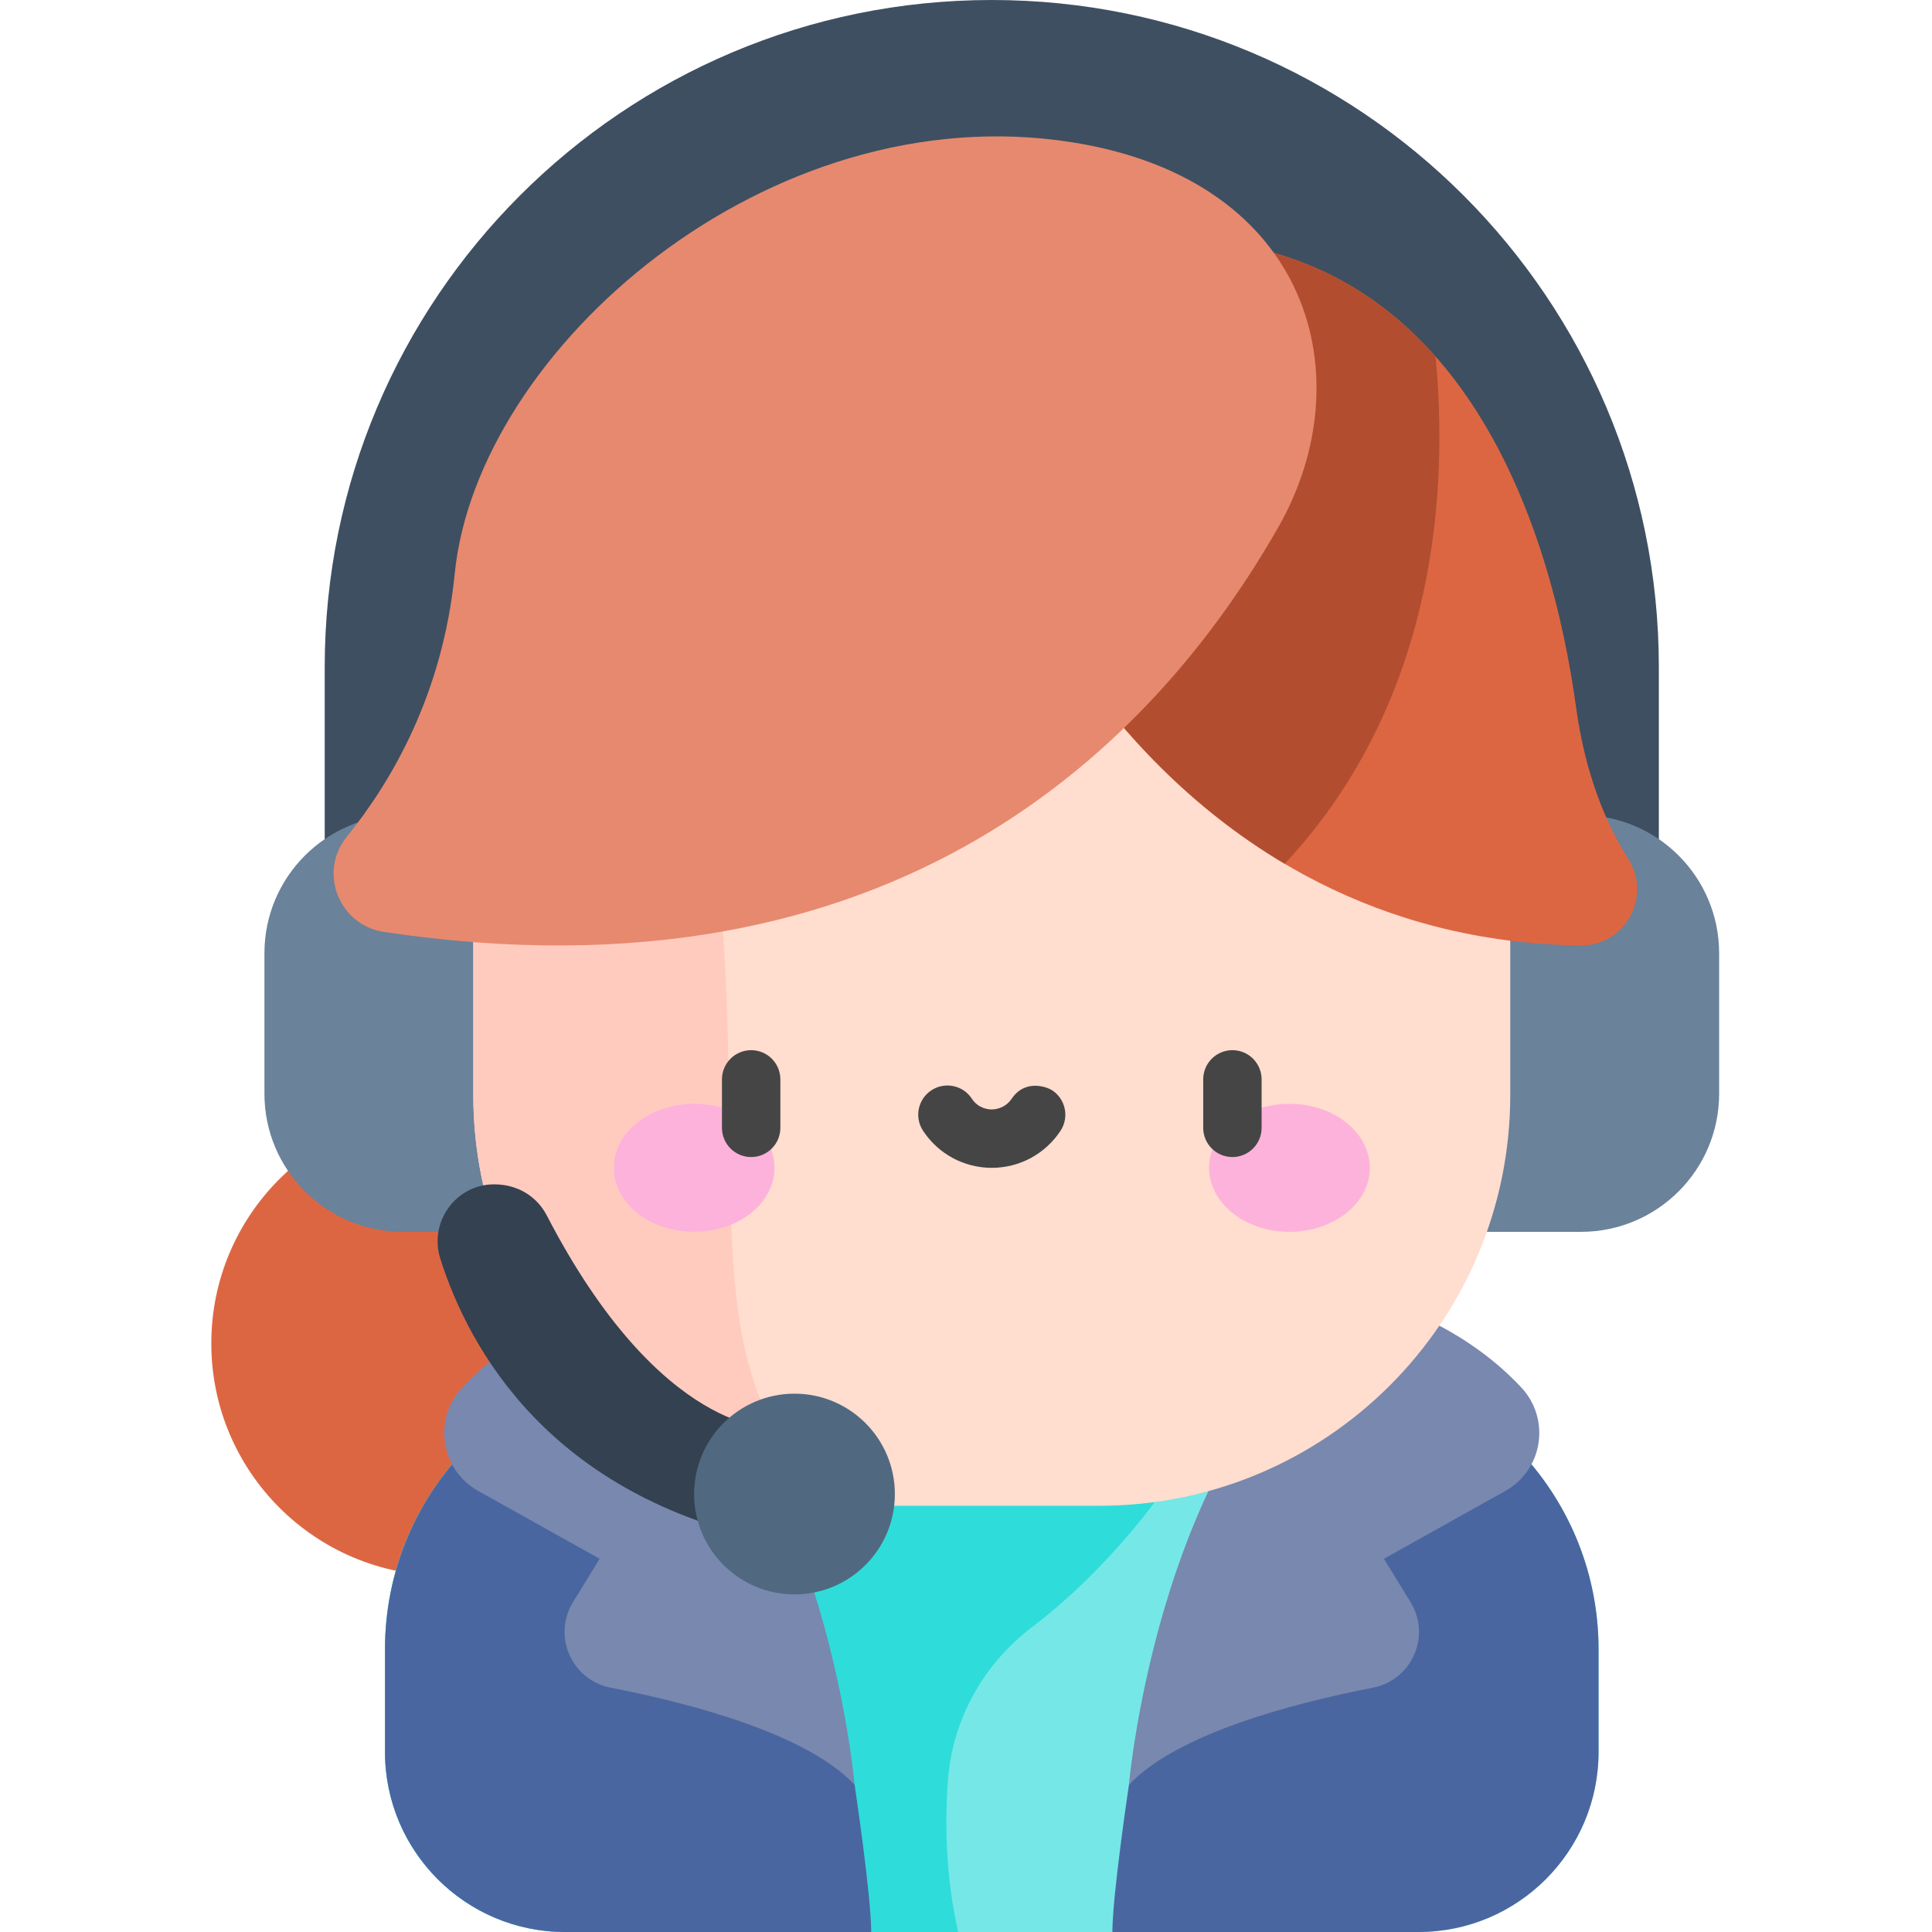 <svg height="512pt" viewBox="-56 0 512 512.001" width="512pt" xmlns="http://www.w3.org/2000/svg"><path d="m383.613 281.312h-353.559v-104.531c0-97.637 79.145-176.781 176.777-176.781 97.633 0 176.781 79.145 176.781 176.781zm0 0" fill="#3e4f61"/><path d="m123.102 356.012c0 33.992-27.559 61.547-61.551 61.547-33.992 0-61.551-27.555-61.551-61.547 0-33.996 27.559-61.551 61.551-61.551 33.992 0 61.551 27.555 61.551 61.551zm0 0" fill="#dd6642"/><path d="m85.012 326.449h-34.316c-20.227 0-36.621-16.395-36.621-36.621v-37.199c0-20.223 16.395-36.617 36.621-36.617h34.316zm0 0" fill="#6a829a"/><path d="m328.652 326.449h34.32c20.223 0 36.617-16.395 36.617-36.621v-37.199c0-20.223-16.395-36.617-36.617-36.617h-34.32zm0 0" fill="#6a829a"/><path d="m319.906 512h-226.145c-26.359 0-47.73-21.371-47.73-47.73v-27.184c0-42.223 34.227-76.449 76.449-76.449h168.703c42.223 0 76.453 34.227 76.453 76.449v27.184c0 26.363-21.371 47.73-47.73 47.73zm0 0" fill="#76e7e7"/><path d="m195.207 471.902c1.168-16.219 9.457-30.992 22.426-40.801 19.039-14.398 32.375-33.043 32.375-33.043v-37.422h-127.527c-42.223 0-76.449 34.227-76.449 76.449v27.184c0 26.359 21.371 47.73 47.73 47.73h104.176c-3.301-14.531-3.566-28.508-2.73-40.098zm0 0" fill="#2eddda"/><path d="m115.77 360.926c-39.082 3.398-69.738 36.199-69.738 76.16v27.184c0 26.363 21.367 47.73 47.727 47.73h81.117c0-9.77-4.391-38.992-4.391-38.992zm0 0" fill="#4a66a0"/><path d="m297.895 360.926c39.082 3.395 69.742 36.199 69.742 76.16v27.184c0 26.359-21.371 47.73-47.73 47.73h-81.113c0-9.77 4.387-38.996 4.387-38.996zm0 0" fill="#4a66a0"/><path d="m106.391 344.125s-22.668 5.152-39.863 23.543c-7.836 8.379-5.797 21.871 4.219 27.461 14.129 7.887 32.164 17.965 32.164 17.965l-7.062 11.508c-5.5 8.961-.348 20.641 9.977 22.652 21.172 4.129 51.977 12.195 64.66 25.754 0-.004-8.359-96.836-64.094-128.883zm0 0" fill="#7888af"/><path d="m307.273 344.125s22.668 5.152 39.863 23.543c7.836 8.379 5.801 21.871-4.219 27.461-14.125 7.887-32.16 17.965-32.16 17.965l7.059 11.508c5.504 8.961.348 20.641-9.973 22.652-21.176 4.129-51.98 12.195-64.664 25.754 0-.004 8.363-96.836 64.094-128.883zm0 0" fill="#7888af"/><path d="m235.355 399.043h-57.043c-60.137 0-108.883-48.75-108.883-108.883v-80.629c0-75.887 61.516-137.406 137.402-137.406s137.406 61.52 137.406 137.406v80.629c0 60.133-48.75 108.883-108.883 108.883zm0 0" fill="#ffddcf"/><path d="m133.68 226.371c-10.699-90.973 76.574-139.398 101.551-151.309-9.16-1.922-18.664-2.938-28.398-2.938-75.887 0-137.402 61.52-137.402 137.406v80.629c0 57.473 44.547 104.547 100.988 108.602-46.652-25.762-26.707-87.094-36.738-172.391zm0 0" fill="#ffcbbe"/><path d="m149.242 309.488c0-9.367-9.531-16.961-21.293-16.961s-21.297 7.594-21.297 16.961c0 9.363 9.535 16.957 21.297 16.957s21.293-7.594 21.293-16.957zm0 0" fill="#fdb2db"/><path d="m307.016 309.488c0-9.367-9.535-16.961-21.297-16.961s-21.297 7.594-21.297 16.961c0 9.363 9.535 16.957 21.297 16.957s21.297-7.594 21.297-16.957zm0 0" fill="#fdb2db"/><g fill="#454545"><path d="m270.602 306.629c-4.273 0-7.738-3.465-7.738-7.738v-12.848c0-4.273 3.465-7.738 7.738-7.738 4.273 0 7.738 3.465 7.738 7.738v12.848c0 4.273-3.465 7.738-7.738 7.738zm0 0"/><path d="m143.066 306.629c-4.277 0-7.738-3.465-7.738-7.738v-12.848c0-4.273 3.461-7.738 7.738-7.738 4.273 0 7.738 3.465 7.738 7.738v12.848c0 4.273-3.465 7.738-7.738 7.738zm0 0"/><path d="m212.117 291.16c-1.734 2.543-4.258 2.852-5.285 2.852-1.023 0-3.594-.277-5.285-2.852-2.348-3.574-7.145-4.566-10.715-2.219-3.574 2.344-4.566 7.141-2.219 10.715 4.043 6.156 10.855 9.832 18.219 9.832 7.367 0 14.176-3.676 18.223-9.832 2.344-3.574 1.352-8.371-2.219-10.715-1.312-.859-7.102-3.09-10.719 2.219zm0 0"/></g><path d="m212.797 147.91s41.352 101.156 150 102.652c11.844.164 19.031-12.926 12.711-22.941-5.883-9.32-11.387-22.359-13.832-40.184-6.434-46.883-30.336-126.855-112.148-124.098.004-.918-36.73 84.57-36.73 84.57zm0 0" fill="#dd6642"/><path d="m284.473 228.926c40.691-43.652 43.266-100.004 39.969-134.453-16.898-19.133-40.895-32.277-74.91-31.133 0-.918-36.734 84.57-36.734 84.57s20.809 50.895 71.676 81.016zm0 0" fill="#b24e2f"/><path d="m282.832 139.59c-32.641 57.324-101.168 127.746-237.074 107.387-11.902-1.781-17.473-15.816-9.898-25.168 11.941-14.742 25.48-37.906 28.637-69.707 5.906-59.555 83.098-127.125 163.602-114.398 63.727 10.07 77.027 62.73 54.734 101.887zm0 0" fill="#e7896e"/><path d="m149.242 378.441s-29.988 2.219-60.344-56.344c-2.625-5.066-7.758-8.234-13.938-8.234-10.168 0-17.355 10.008-14.277 19.699 7.559 23.828 28.914 62.906 88.559 75.094-.43.031 0-30.215 0-30.215zm0 0" fill="#334151"/><path d="m181.148 395.941c0 14.688-11.91 26.598-26.602 26.598s-26.598-11.91-26.598-26.598c0-14.691 11.906-26.602 26.598-26.602s26.602 11.91 26.602 26.602zm0 0" fill="#516980"/></svg>